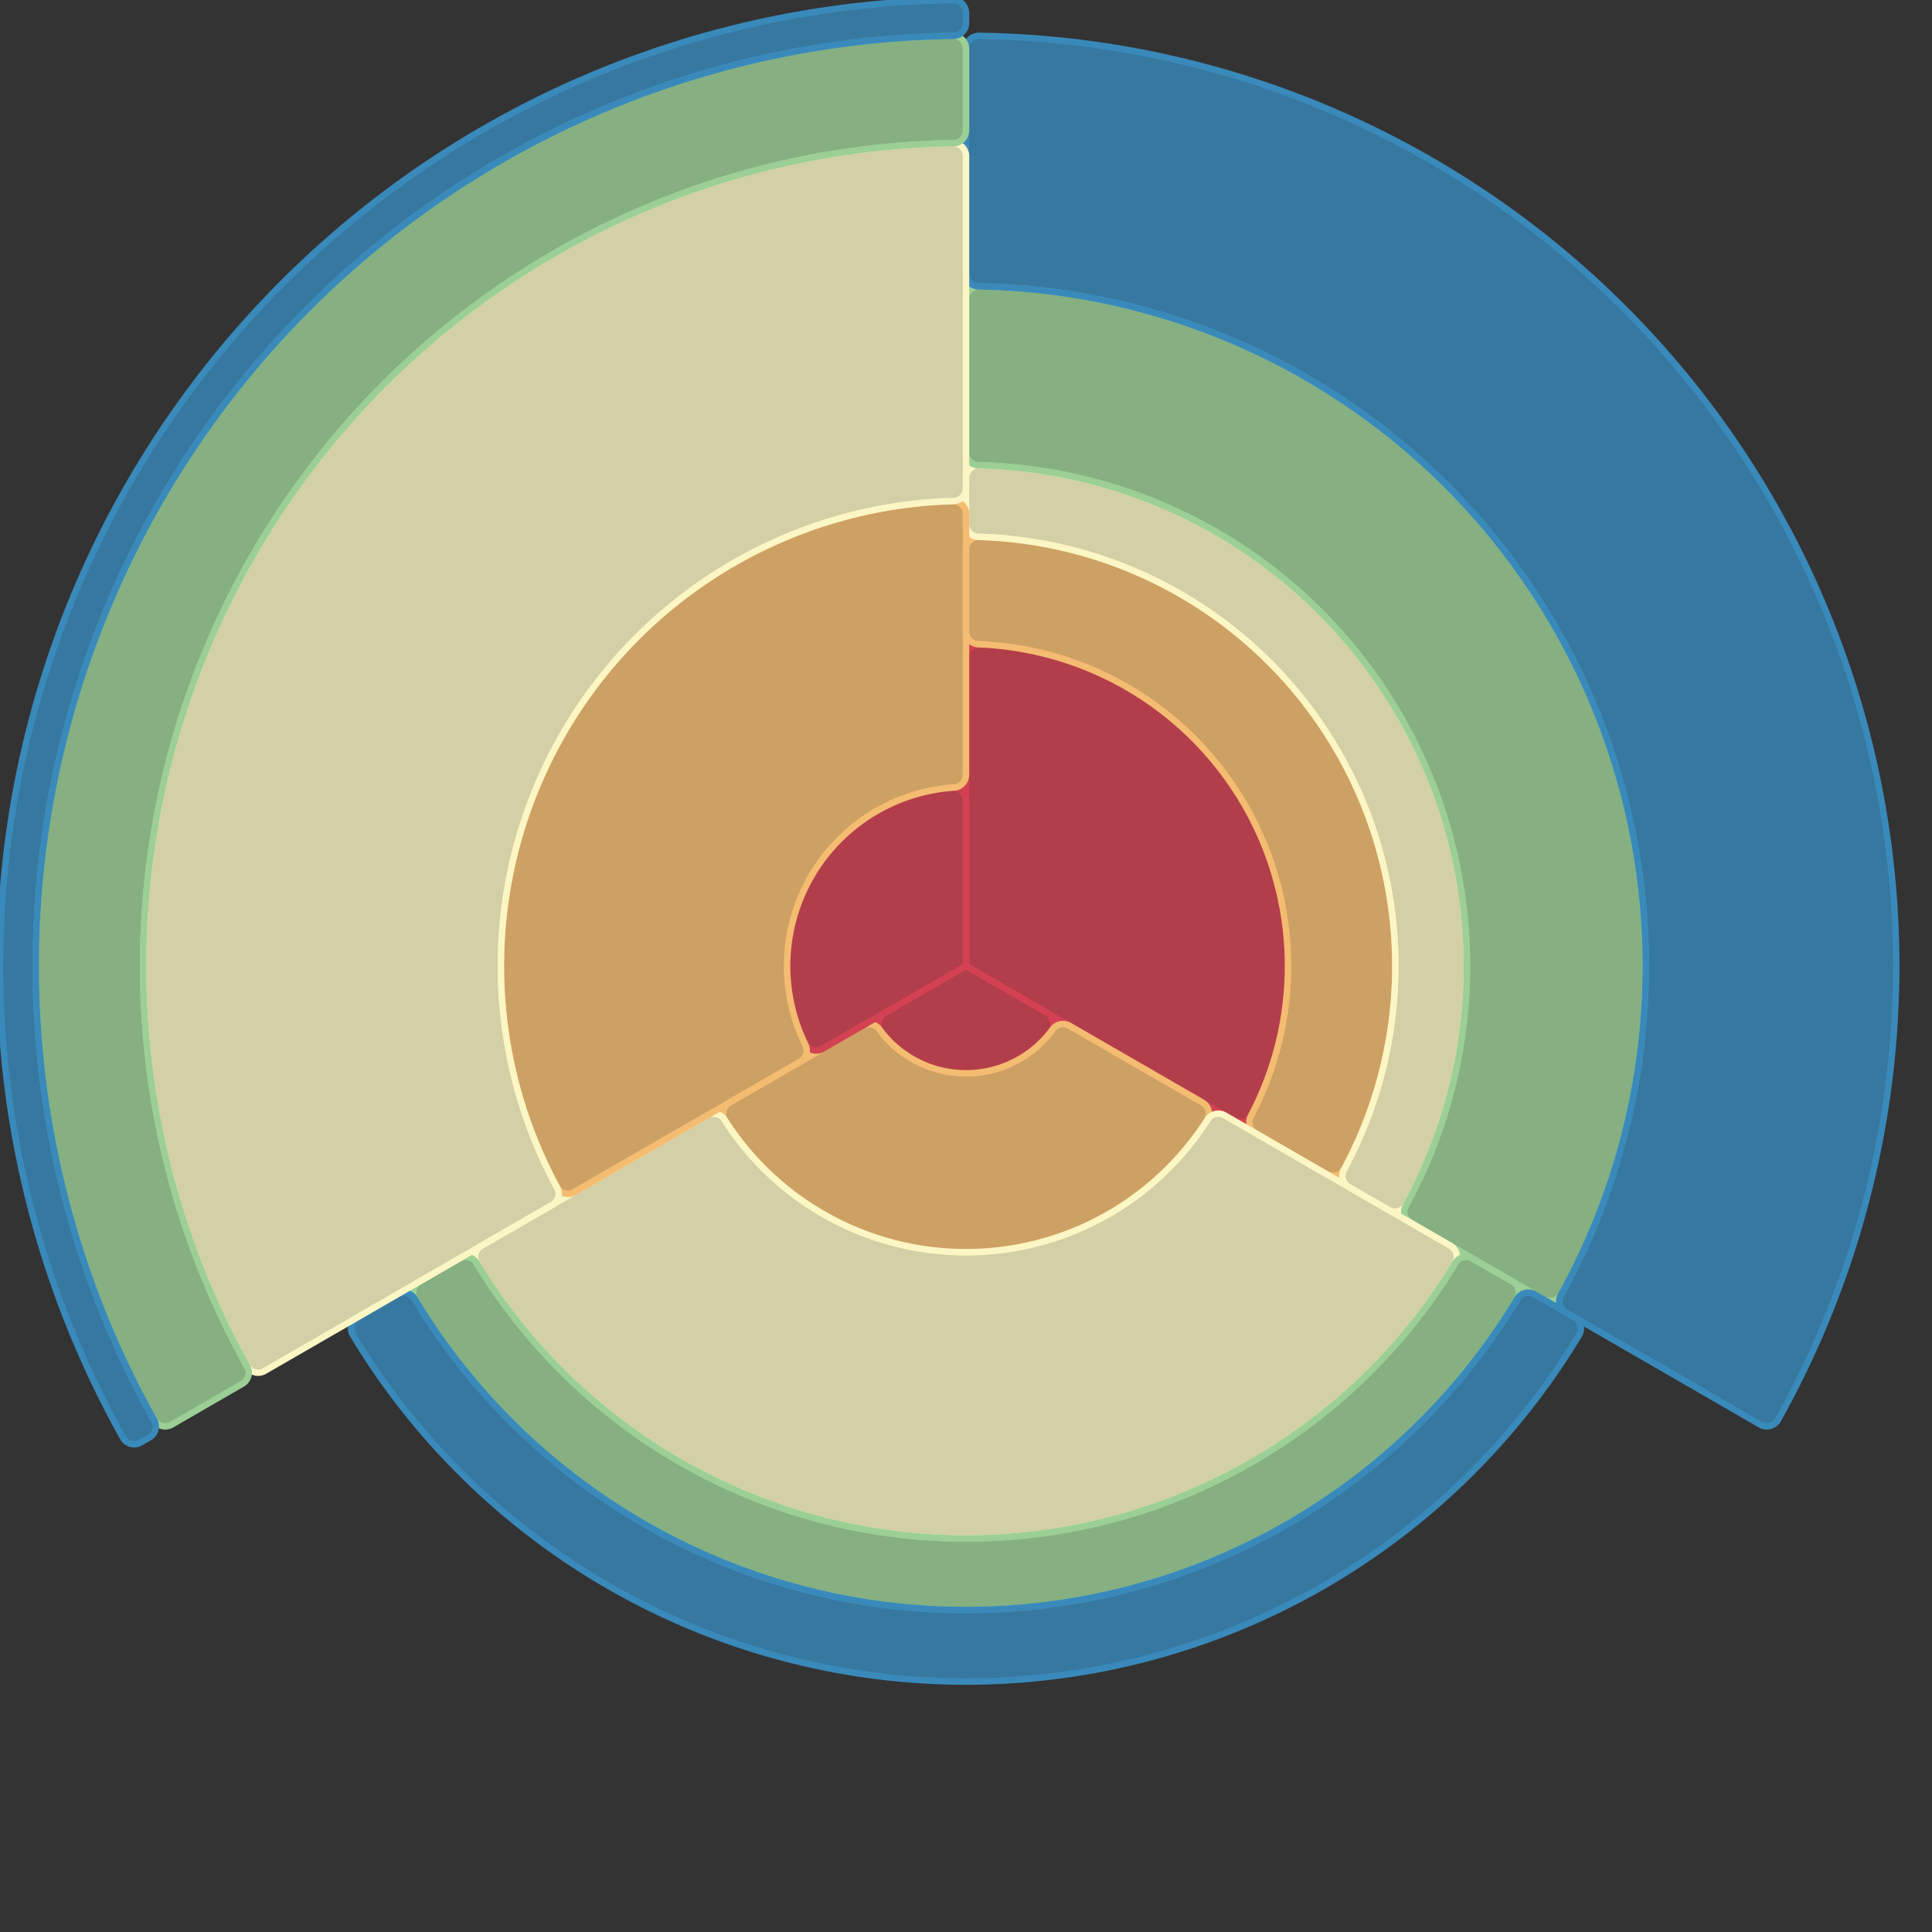 <svg version="1.1" xmlns="http://www.w3.org/2000/svg" width="300" height="300">
	<rect width="100%" height="100%" fill="#333333" stroke="none"/>
	<g class="seriesGroup" transform="translate(150,150)">
		<g class="roseChartSector">
			<path class="arc" fill="#d34152" stroke="#d34152" stroke-width="1px" fill-opacity="0.8" d="M0,-47.958A2,2,0,0,1,2.083,-49.957A50,50,0,0,1,44.305,23.174A2,2,0,0,1,41.533,23.979L0,0Z"></path>
			<path class="arc" fill="#f4bc71" stroke="#f4bc71" stroke-width="1px" fill-opacity="0.8" d="M0,-64.636A2,2,0,0,1,2.062,-66.635A66.667,66.667,0,0,1,58.738,31.532A2,2,0,0,1,55.976,32.318L45,25.981A2,2,0,0,1,44.231,23.316A50,50,0,0,0,1.923,-49.963A2,2,0,0,1,0,-51.962Z"></path>
			<path class="arc" fill="#fbf6C4" stroke="#fbf6C4" stroke-width="1px" fill-opacity="0.8" d="M0,-75.751A2,2,0,0,1,2.053,-77.751A77.778,77.778,0,0,1,68.36,37.098A2,2,0,0,1,65.603,37.876L59.442,34.319A2,2,0,0,1,58.681,31.638A66.667,66.667,0,0,0,1.942,-66.638A2,2,0,0,1,0,-68.638Z"></path>
			<path class="arc" fill="#9bcf95" stroke="#9bcf95" stroke-width="1px" fill-opacity="0.8" d="M0,-103.536A2,2,0,0,1,2.039,-105.536A105.556,105.556,0,0,1,92.416,51.002A2,2,0,0,1,89.665,51.768L69.068,39.876A2,2,0,0,1,68.311,37.188A77.778,77.778,0,0,0,1.95,-77.753A2,2,0,0,1,0,-79.753Z"></path>
			<path class="arc" fill="#398abb" stroke="#398abb" stroke-width="1px" fill-opacity="0.8" d="M0,-142.43A2,2,0,0,1,2.028,-144.43A144.444,144.444,0,0,1,126.094,70.459A2,2,0,0,1,123.348,71.215L93.13,53.768A2,2,0,0,1,92.379,51.069A105.556,105.556,0,0,0,1.963,-105.537A2,2,0,0,1,0,-107.537Z"></path>
		</g>
	</g>
	<g class="seriesGroup" transform="translate(150,150)">
		<g class="roseChartSector">
			<path class="arc" fill="#d34152" stroke="#d34152" stroke-width="1px" fill-opacity="0.8" d="M12.583,7.265A2,2,0,0,1,13.163,10.224A16.667,16.667,0,0,1,-13.163,10.224A2,2,0,0,1,-12.583,7.265L0,0Z"></path>
			<path class="arc" fill="#f4bc71" stroke="#f4bc71" stroke-width="1px" fill-opacity="0.8" d="M36.717,21.199A2,2,0,0,1,37.4,24.011A44.444,44.444,0,0,1,-37.4,24.011A2,2,0,0,1,-36.717,21.199L-16.073,9.28A2,2,0,0,1,-13.458,9.832A16.667,16.667,0,0,0,13.458,9.832A2,2,0,0,1,16.073,9.28Z"></path>
			<path class="arc" fill="#fbf6C4" stroke="#fbf6C4" stroke-width="1px" fill-opacity="0.8" d="M75.228,43.433A2,2,0,0,1,75.937,46.205A88.889,88.889,0,0,1,-75.937,46.205A2,2,0,0,1,-75.228,43.433L-40.185,23.201A2,2,0,0,1,-37.497,23.859A44.444,44.444,0,0,0,37.497,23.859A2,2,0,0,1,40.185,23.201Z"></path>
			<path class="arc" fill="#9bcf95" stroke="#9bcf95" stroke-width="1px" fill-opacity="0.8" d="M84.853,48.99A2,2,0,0,1,85.564,51.757A100,100,0,0,1,-85.564,51.757A2,2,0,0,1,-84.853,48.99L-78.693,45.433A2,2,0,0,1,-75.983,46.128A88.889,88.889,0,0,0,75.983,46.128A2,2,0,0,1,78.693,45.433Z"></path>
			<path class="arc" fill="#398abb" stroke="#398abb" stroke-width="1px" fill-opacity="0.8" d="M94.477,54.546A2,2,0,0,1,95.191,57.31A111.111,111.111,0,0,1,-95.191,57.31A2,2,0,0,1,-94.477,54.546L-88.318,50.99A2,2,0,0,1,-85.605,51.688A100,100,0,0,0,85.605,51.688A2,2,0,0,1,88.318,50.99Z"></path>
		</g>
	</g>
	<g class="seriesGroup" transform="translate(150,150)">
		<g class="roseChartSector">
			<path class="arc" fill="#d34152" stroke="#d34152" stroke-width="1px" fill-opacity="0.8" d="M-22.257,12.85A2,2,0,0,1,-25.061,11.981A27.778,27.778,0,0,1,-2.155,-27.694A2,2,0,0,1,0,-25.7L0,0Z"></path>
			<path class="arc" fill="#f4bc71" stroke="#f4bc71" stroke-width="1px" fill-opacity="0.8" d="M-60.79,35.097A2,2,0,0,1,-63.549,34.315A72.222,72.222,0,0,1,-2.057,-72.193A2,2,0,0,1,0,-70.194L0,-29.711A2,2,0,0,1,-1.866,-27.715A27.778,27.778,0,0,0,-24.935,12.242A2,2,0,0,1,-25.73,14.855Z"></path>
			<path class="arc" fill="#fbf6C4" stroke="#fbf6C4" stroke-width="1px" fill-opacity="0.8" d="M-108.913,62.881A2,2,0,0,1,-111.661,62.121A127.778,127.778,0,0,1,-2.032,-127.762A2,2,0,0,1,0,-125.762L0,-74.195A2,2,0,0,1,-1.946,-72.196A72.222,72.222,0,0,0,-63.497,34.413A2,2,0,0,1,-64.255,37.098Z"></path>
			<path class="arc" fill="#9bcf95" stroke="#9bcf95" stroke-width="1px" fill-opacity="0.8" d="M-123.348,71.215A2,2,0,0,1,-126.094,70.459A144.444,144.444,0,0,1,-2.028,-144.43A2,2,0,0,1,0,-142.43L0,-129.762A2,2,0,0,1,-1.969,-127.763A127.778,127.778,0,0,0,-111.63,62.176A2,2,0,0,1,-112.378,64.881Z"></path>
			<path class="arc" fill="#398abb" stroke="#398abb" stroke-width="1px" fill-opacity="0.8" d="M-128.16,73.993A2,2,0,0,1,-130.905,73.238A150,150,0,0,1,-2.027,-149.986A2,2,0,0,1,0,-147.986L0,-146.431A2,2,0,0,1,-1.973,-144.431A144.444,144.444,0,0,0,-126.067,70.507A2,2,0,0,1,-126.813,73.215Z"></path>
		</g>
	</g>
</svg>
